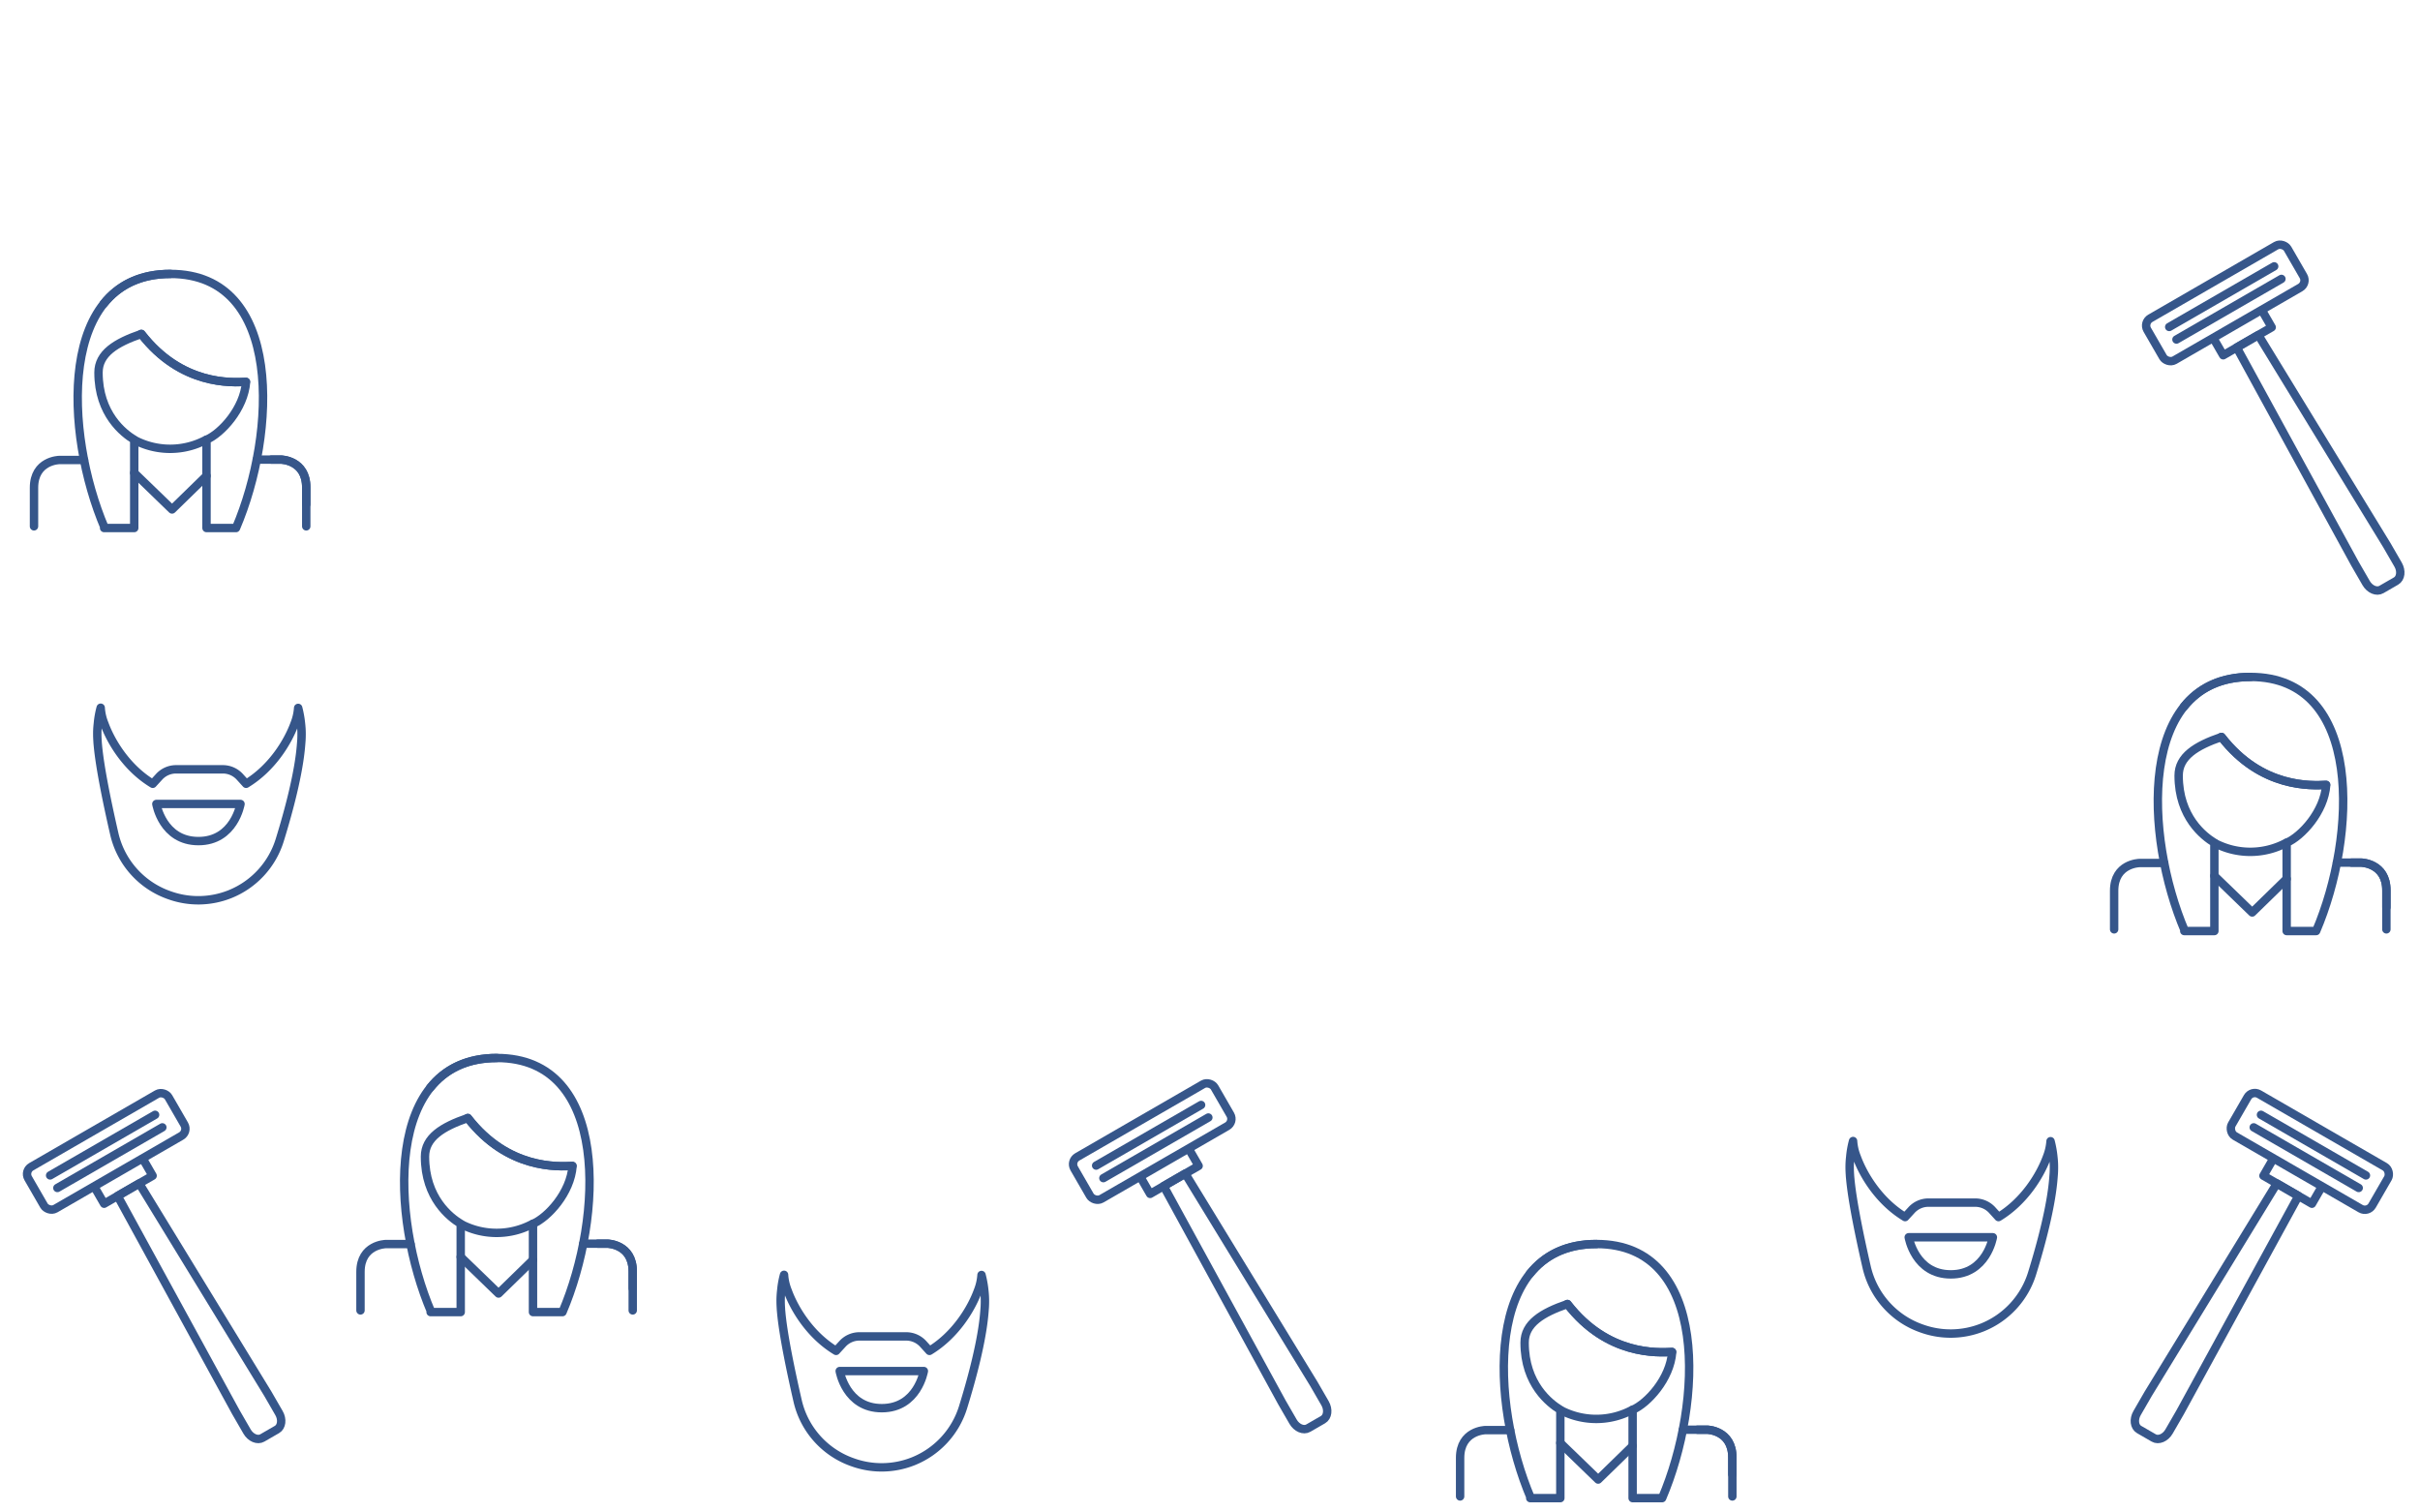 <svg id="svg-bg-c3" preserveAspectRatio="xMidYMax slice" xmlns="http://www.w3.org/2000/svg" viewBox="0 0 1440 900">
  <defs>
    <style>
      .bg-c3-st0 {
        fill: none;
        stroke: #36568a;
        stroke-linecap: round;
        stroke-linejoin: round;
        stroke-width: 5px;
      }
    </style>
  </defs>
    <g>
      <path class="bg-c3-st0" d="M1420,539.893V529.816C1420,513.538,1405,513.3,1405,513.3h-5.681"/>
      <path class="bg-c3-st0" d="M1318.341,501.921a45.472,45.472,0,0,0,42.152-.438"/>
      <path class="bg-c3-st0" d="M1339.149,402.815c-18,0-30.895,6.753-39.663,17.724"/>
      <path class="bg-c3-st0" d="M1321.79,438.513c23.828,30.777,53.763,28.948,62.259,28.532"/>
      <path class="bg-c3-st0" d="M1339.149,402.815c-67.49,0-63.143,94.894-39.057,151.2l-.37,0c2.817.022,17.922,0,17.922,0V501.473c-6.182-3.764-21.259-15.156-21.259-39.973,0-11.322,10.259-17.752,25.554-22.987,23.828,30.777,53.763,28.948,62.259,28.532-1.18,16.074-14.769,30.664-23.544,34.428v52.542h17.552C1402.293,497.709,1406.64,402.815,1339.149,402.815Z"/>
      <path class="bg-c3-st0" d="M1287.785,513.537h-14.78S1258,513.792,1258,530.07v22.937"/>
      <polyline class="bg-c3-st0" points="1360.654 522.972 1340.15 542.964 1317.644 521.187"/>
      <path class="bg-c3-st0" d="M1420,553.008V529.816C1420,513.538,1405,513.3,1405,513.3H1390.56"/>
    </g>
    <g>
      <path class="bg-c3-st0" d="M376.5,766.635V756.558c0-16.279-15-16.52-15-16.52h-5.682"/>
      <path class="bg-c3-st0" d="M274.842,728.662a45.468,45.468,0,0,0,42.152-.437"/>
      <path class="bg-c3-st0" d="M295.651,629.557c-18,0-30.9,6.752-39.664,17.723"/>
      <path class="bg-c3-st0" d="M278.291,665.255c23.828,30.777,53.764,28.948,62.259,28.532"/>
      <path class="bg-c3-st0" d="M295.651,629.557c-67.491,0-63.144,94.894-39.058,151.2l-.37,0c2.817.021,17.922,0,17.922,0V728.215c-6.182-3.764-21.259-15.156-21.259-39.973,0-11.322,10.258-17.752,25.553-22.987C302.268,696.032,332.2,694.2,340.7,693.787c-1.18,16.074-14.769,30.664-23.544,34.428v52.542h17.552C358.794,724.451,363.141,629.557,295.651,629.557Z"/>
      <path class="bg-c3-st0" d="M244.286,740.279h-14.78s-15,.254-15,16.533v22.936"/>
      <polyline class="bg-c3-st0" points="317.155 749.713 296.652 769.706 274.146 747.929"/>
      <path class="bg-c3-st0" d="M376.5,779.75V756.558c0-16.279-15-16.52-15-16.52H347.061"/>
    </g>
    <g>
      <path class="bg-c3-st0" d="M182.228,300.075V290c0-16.278-15-16.519-15-16.519h-5.681"/>
      <path class="bg-c3-st0" d="M80.568,262.1a45.474,45.474,0,0,0,42.153-.438"/>
      <path class="bg-c3-st0" d="M101.377,163c-18,0-30.895,6.753-39.664,17.724"/>
      <path class="bg-c3-st0" d="M84.018,198.7c23.827,30.777,53.763,28.948,62.259,28.532"/>
      <path class="bg-c3-st0" d="M101.377,163c-67.49,0-63.144,94.894-39.057,151.2l-.371,0c2.817.022,17.923,0,17.923,0V261.655c-6.182-3.764-21.259-15.156-21.259-39.973,0-11.322,10.259-17.752,25.553-22.987,23.828,30.777,53.764,28.948,62.26,28.532-1.18,16.074-14.77,30.664-23.545,34.428V314.2h17.552C164.52,257.891,168.867,163,101.377,163Z"/>
      <path class="bg-c3-st0" d="M50.013,273.719H35.232s-15,.255-15,16.533v22.937"/>
      <polyline class="bg-c3-st0" points="122.881 283.154 102.378 303.146 79.872 281.369"/>
      <path class="bg-c3-st0" d="M182.228,313.19V290c0-16.278-15-16.519-15-16.519H152.788"/>
    </g>
    <g>
      <path class="bg-c3-st0" d="M1030.822,877.335V867.258c0-16.279-15-16.519-15-16.519h-5.681"/>
      <path class="bg-c3-st0" d="M929.163,839.363a45.472,45.472,0,0,0,42.152-.438"/>
      <path class="bg-c3-st0" d="M949.972,740.257c-18,0-30.895,6.752-39.664,17.724"/>
      <path class="bg-c3-st0" d="M932.612,775.955c23.828,30.777,53.764,28.948,62.259,28.532"/>
      <path class="bg-c3-st0" d="M949.972,740.257c-67.491,0-63.144,94.894-39.057,151.2l-.371,0c2.817.021,17.923,0,17.923,0V838.915c-6.182-3.764-21.259-15.156-21.259-39.973,0-11.322,10.258-17.752,25.553-22.987,23.828,30.777,53.764,28.948,62.259,28.532-1.18,16.074-14.769,30.664-23.544,34.428v52.542h17.552C1013.115,835.151,1017.462,740.257,949.972,740.257Z"/>
      <path class="bg-c3-st0" d="M898.608,850.979H883.827s-15,.254-15,16.533v22.936"/>
      <polyline class="bg-c3-st0" points="971.476 860.413 950.973 880.406 928.467 858.629"/>
      <path class="bg-c3-st0" d="M1030.822,890.45V867.258c0-16.279-15-16.519-15-16.519h-14.435"/>
    </g>
    <g>
      <path class="bg-c3-st0" d="M1222.186,694.616q0,1.806-.1,3.613-.1,1.342-.206,2.684c-1.332,17.213-7.47,39.93-12.695,56.808a50.792,50.792,0,0,1-29.679,32.2h0a50.71,50.71,0,0,1-35.831.661l-.561-.2a50.682,50.682,0,0,1-32.378-36.394c-4-17.426-8.561-39.232-9.771-52.727-.069-.723-.138-1.445-.172-2.2-.1-1.445-.172-2.959-.172-4.439a51.353,51.353,0,0,1,.344-6.125,54.659,54.659,0,0,1,1.686-9.532,30.318,30.318,0,0,0,2.2,9.532c3.957,10.874,13.42,26.461,28.766,35.717l3.785-4.129a13.611,13.611,0,0,1,10.082-4.473h27.838a13.685,13.685,0,0,1,10.116,4.473l3.751,4.129c15.346-9.29,24.843-24.878,28.8-35.717a31.367,31.367,0,0,0,2.168-9.428,60.552,60.552,0,0,1,1.686,9.428A51.758,51.758,0,0,1,1222.186,694.616Z"/>
      <path class="bg-c3-st0" d="M1135.768,736.224h50.073s-3.682,22.091-25.037,22.091S1135.768,736.224,1135.768,736.224Z"/>
    </g>
    <g>
      <path class="bg-c3-st0" d="M586.078,774.232q0,1.808-.1,3.613-.1,1.342-.206,2.684c-1.332,17.213-7.47,39.931-12.7,56.808a50.8,50.8,0,0,1-29.679,32.2h0a50.71,50.71,0,0,1-35.831.661l-.561-.2A50.68,50.68,0,0,1,474.624,833.6c-4-17.426-8.561-39.231-9.771-52.727-.069-.722-.138-1.445-.172-2.2-.1-1.445-.172-2.959-.172-4.439a51.365,51.365,0,0,1,.344-6.125,54.648,54.648,0,0,1,1.686-9.531,30.341,30.341,0,0,0,2.2,9.531c3.957,10.874,13.42,26.461,28.766,35.717l3.786-4.129a13.608,13.608,0,0,1,10.082-4.473h27.837a13.683,13.683,0,0,1,10.116,4.473l3.751,4.13c15.346-9.291,24.843-24.879,28.8-35.718a31.429,31.429,0,0,0,2.168-9.428,60.809,60.809,0,0,1,1.686,9.428A52,52,0,0,1,586.078,774.232Z"/>
      <path class="bg-c3-st0" d="M499.659,815.84h50.073s-3.682,22.091-25.036,22.091S499.659,815.84,499.659,815.84Z"/>
    </g>
    <g>
      <path class="bg-c3-st0" d="M179.457,436.791q0,1.806-.1,3.613l-.207,2.683c-1.331,17.213-7.47,39.931-12.694,56.808a50.8,50.8,0,0,1-29.679,32.2h0a50.71,50.71,0,0,1-35.831.661l-.561-.2A50.682,50.682,0,0,1,68,496.159c-4-17.427-8.561-39.232-9.771-52.728-.069-.722-.137-1.445-.172-2.2-.1-1.445-.172-2.959-.172-4.439a51.365,51.365,0,0,1,.344-6.125,54.836,54.836,0,0,1,1.686-9.531,30.32,30.32,0,0,0,2.2,9.531c3.957,10.874,13.419,26.461,28.766,35.718l3.785-4.13a13.61,13.61,0,0,1,10.082-4.473h27.837a13.687,13.687,0,0,1,10.117,4.473l3.75,4.13c15.347-9.291,24.844-24.878,28.8-35.717a31.441,31.441,0,0,0,2.168-9.429,60.8,60.8,0,0,1,1.686,9.429A51.758,51.758,0,0,1,179.457,436.791Z"/>
      <path class="bg-c3-st0" d="M93.039,478.4h50.072s-3.682,22.091-25.036,22.091S93.039,478.4,93.039,478.4Z"/>
    </g>
    <g>
        <line class="bg-c3-st0" x1="652.248" y1="693.572" x2="714.709" y2="657.51"/>
        <line class="bg-c3-st0" x1="656.56" y1="701.04" x2="719.02" y2="664.978"/>
      <polyline class="bg-c3-st0" points="707.746 684.256 713.234 693.761 684.38 710.42 678.892 700.915"/>
      <path class="bg-c3-st0" d="M762.771,834.438,692.426,705.774l12.844-7.416,76.511,125.105L788.444,835c2.156,3.734,1.608,8.124-1.218,9.756l-8.734,5.043c-2.826,1.631-6.9-.089-9.058-3.823Z"/>
      <rect class="bg-c3-st0" x="637.421" y="664.885" width="96.426" height="28.779" rx="5" transform="translate(-247.78 433.823) rotate(-30)"/>
    </g>
    <g>
        <line class="bg-c3-st0" x1="1290.771" y1="194.559" x2="1353.232" y2="158.497"/>
        <line class="bg-c3-st0" x1="1295.083" y1="202.027" x2="1357.544" y2="165.965"/>
      <polyline class="bg-c3-st0" points="1346.27 185.243 1351.757 194.748 1322.903 211.407 1317.415 201.902"/>
      <path class="bg-c3-st0" d="M1401.294,335.425l-70.345-128.664,12.845-7.415,76.51,125.1,6.664,11.541c2.156,3.735,1.607,8.124-1.218,9.756l-8.735,5.043c-2.825,1.631-6.9-.089-9.057-3.823Z"/>
      <rect class="bg-c3-st0" x="1275.945" y="165.872" width="96.426" height="28.779" rx="5" transform="translate(87.273 686.229) rotate(-30)"/>
    </g>
    <g>
        <line class="bg-c3-st0" x1="1407.833" y1="699.428" x2="1345.373" y2="663.367"/>
        <line class="bg-c3-st0" x1="1403.522" y1="706.896" x2="1341.061" y2="670.835"/>
      <polyline class="bg-c3-st0" points="1352.335 690.113 1346.848 699.617 1375.702 716.276 1381.189 706.771"/>
      <path class="bg-c3-st0" d="M1297.311,840.3l70.345-128.664-12.845-7.416-76.51,125.1-6.664,11.542c-2.156,3.734-1.608,8.124,1.218,9.756l8.734,5.042c2.826,1.632,6.9-.089,9.058-3.823Z"/>
      <rect class="bg-c3-st0" x="1326.234" y="670.742" width="96.426" height="28.779" rx="5" transform="translate(2222.188 1965.696) rotate(-150)"/>
    </g>
    <g>
        <line class="bg-c3-st0" x1="29.827" y1="699.428" x2="92.288" y2="663.367"/>
        <line class="bg-c3-st0" x1="34.139" y1="706.896" x2="96.599" y2="670.835"/>
      <polyline class="bg-c3-st0" points="85.325 690.113 90.813 699.617 61.958 716.276 56.471 706.771"/>
      <path class="bg-c3-st0" d="M140.35,840.3,70.005,711.631l12.844-7.416,76.51,125.1,6.664,11.542c2.156,3.734,1.608,8.124-1.218,9.756l-8.734,5.042c-2.826,1.632-6.9-.089-9.058-3.823Z"/>
      <rect class="bg-c3-st0" x="15" y="670.742" width="96.426" height="28.779" rx="5" transform="translate(-334.097 123.397) rotate(-30)"/>
    </g>
</svg>
